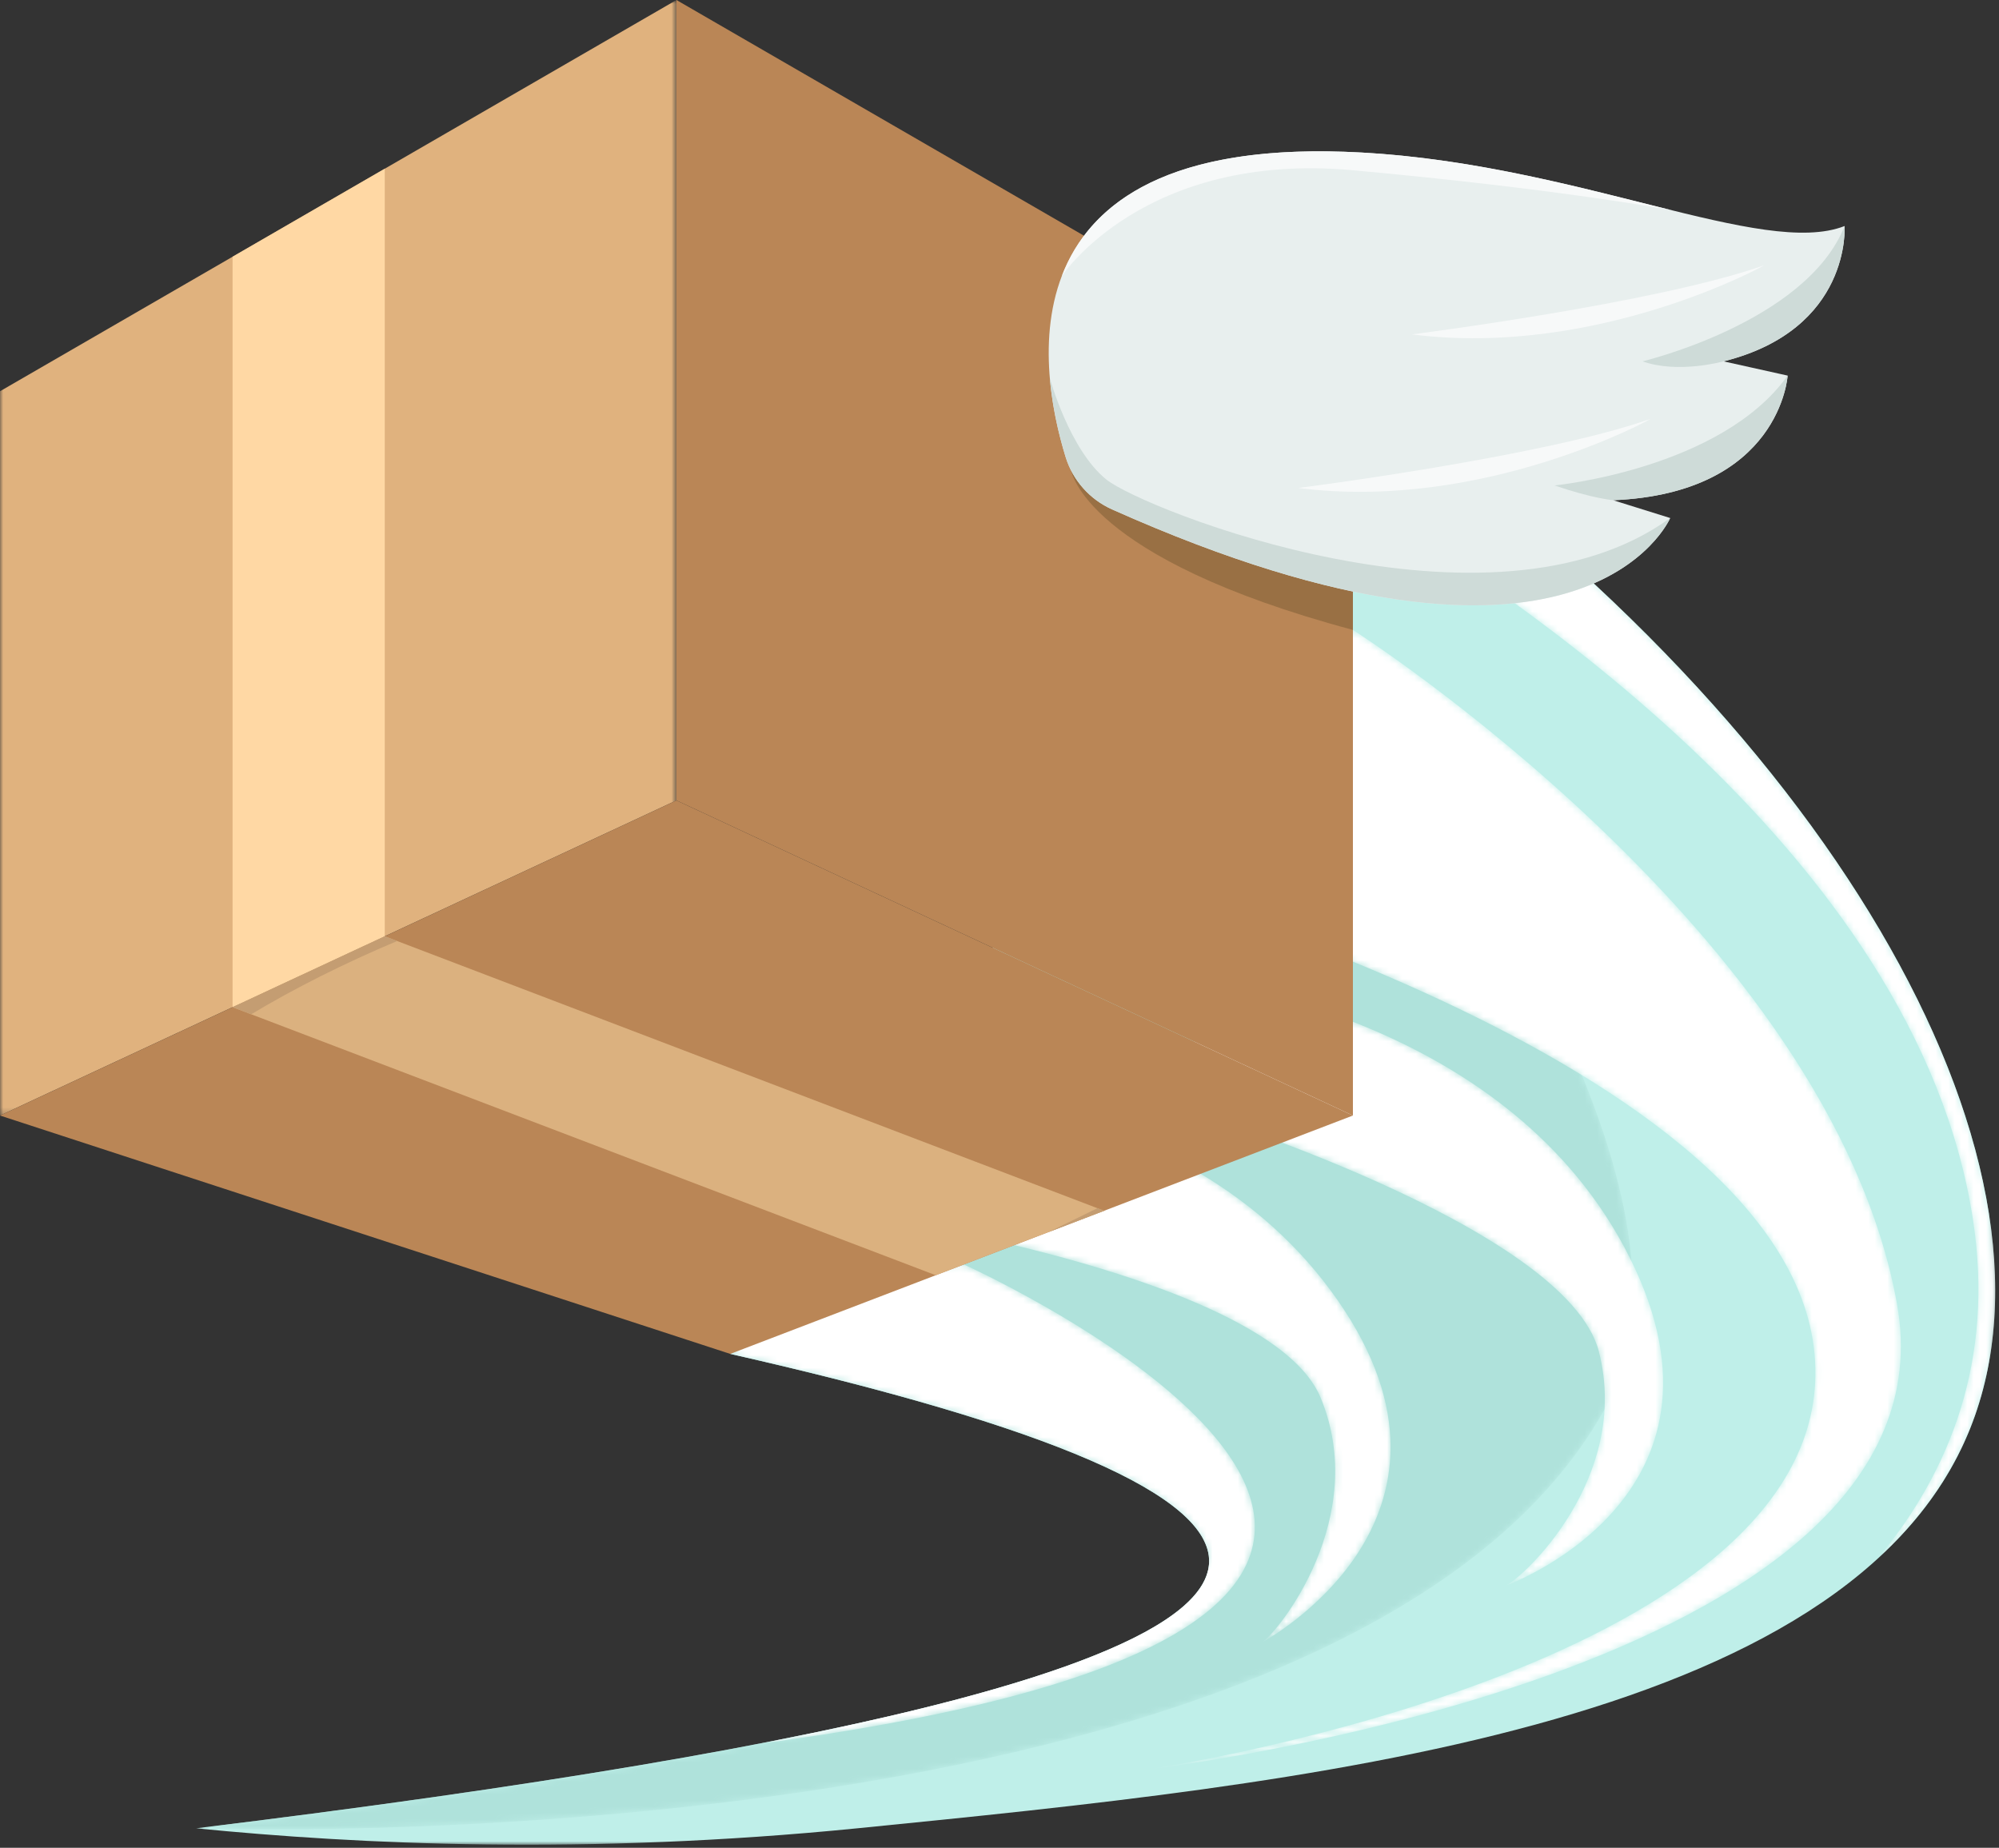 <?xml version="1.0" encoding="UTF-8"?>
<svg width="317px" height="293px" viewBox="0 0 317 293" version="1.1" xmlns="http://www.w3.org/2000/svg" xmlns:xlink="http://www.w3.org/1999/xlink">
    <rect x="0" y="0" width="317" height="293" fill="#333333" stroke="none"/>
    <!-- Generator: Sketch 51.3 (57544) - http://www.bohemiancoding.com/sketch -->
    <title>VECTOR-BOX-SPEED</title>
    <desc>Created with Sketch.</desc>
    <defs>
        <polygon id="path-1" points="1.331 0.574 286.64 0.574 286.64 231.048 1.331 231.048"></polygon>
        <path d="M86.044,127.707 C136.878,139.207 162.192,150.201 161.983,160.686 C161.681,175.829 108.127,189.912 1.331,202.933 C1.331,202.933 183.752,209.646 224.69,136.517 C240.932,107.5 210.826,54.033 168.597,0.085 L86.044,127.707 Z" id="path-3"></path>
        <linearGradient x1="38.549%" y1="52.399%" x2="75.293%" y2="101.081%" id="linearGradient-5">
            <stop stop-color="#AFE2DB" offset="0%"></stop>
            <stop stop-color="#AFE2DB" offset="100%"></stop>
        </linearGradient>
        <path d="M1.172,12.787 C31.562,29.819 98.517,73.507 107.416,132.002 C110.78,154.112 103.858,171.733 92.36,185.614 C98.8,179.712 103.791,172.926 106.94,165.076 C124.228,121.967 84.152,52.204 9.072,0.574 L1.172,12.787 Z" id="path-6"></path>
        <linearGradient x1="-9.537%" y1="7.223%" x2="82.999%" y2="71.64%" id="linearGradient-8">
            <stop stop-color="#FFFFFF" offset="0%"></stop>
            <stop stop-color="#FFFFFF" offset="100%"></stop>
        </linearGradient>
        <path d="M5.372,76.15 L5.379,76.155 C161.086,55.548 38.066,0.128 38.066,0.128 L9.398,1.359 L1.022,14.308 C51.855,25.809 77.169,36.803 76.961,47.287" id="path-9"></path>
        <linearGradient x1="11.456%" y1="35.933%" x2="70.085%" y2="84.224%" id="linearGradient-11">
            <stop stop-color="#FFFFFF" offset="0%"></stop>
            <stop stop-color="#FFFFFF" offset="100%"></stop>
        </linearGradient>
        <path d="M48.749,0.146 C48.749,0.146 124.469,48.317 135.027,107.018 C145.585,165.717 16.399,180.806 16.399,180.806 C19.333,180.419 126.477,163.833 121.955,114.949 C117.433,66.064 0.693,36.594 0.693,36.594 L48.749,0.146 Z" id="path-12"></path>
        <linearGradient x1="-0.457%" y1="19.084%" x2="101.63%" y2="120.14%" id="linearGradient-14">
            <stop stop-color="#FFFFFF" offset="0%"></stop>
            <stop stop-color="#FFFFFF" offset="100%"></stop>
        </linearGradient>
        <path d="M3.537,1.41 C5.181,2.682 52.395,7.809 71.423,45.881 C90.453,83.953 51.712,97.833 51.712,97.833 C54.433,96.658 71.599,80.741 66.512,60.75 C61.426,40.76 0.915,22.246 0.915,22.246 L3.537,1.41 Z" id="path-15"></path>
        <linearGradient x1="22.864%" y1="22.906%" x2="103.051%" y2="90.239%" id="linearGradient-17">
            <stop stop-color="#FFFFFF" offset="0%"></stop>
            <stop stop-color="#FFFFFF" offset="100%"></stop>
        </linearGradient>
        <path d="M1.026,1.403 C2.837,2.422 50.294,0.635 74.65,35.539 C99.004,70.441 62.691,89.803 62.691,89.803 C65.212,88.246 79.886,70.005 71.949,50.965 C64.013,31.924 1.458,22.399 1.458,22.399 L1.026,1.403 Z" id="path-18"></path>
        <linearGradient x1="21.642%" y1="22.301%" x2="106.411%" y2="84.985%" id="linearGradient-20">
            <stop stop-color="#FFFFFF" offset="0%"></stop>
            <stop stop-color="#FFFFFF" offset="100%"></stop>
        </linearGradient>
        <polygon id="path-21" points="0 0.903 107.271 0.903 107.271 177.79 0 177.79"></polygon>
    </defs>
    <g id="STATIC-PAGES" stroke="none" stroke-width="1" fill="none" fill-rule="evenodd">
        <g id="HOW-IT-WORKS" transform="translate(-867, -1085)">
            <g id="VECTOR-BOX-SPEED" transform="translate(867, 1085)">
                <g id="Group-3" transform="translate(29.758, 61.466)">
                    <mask id="mask-2" fill="white">
                        <use xlink:href="#path-1"></use>
                    </mask>
                    <g id="Clip-2"></g>
                    <path d="M86.044,153.221 C136.878,164.722 162.192,175.716 161.982,186.2 C161.68,201.344 108.128,215.425 1.331,228.448 C26.927,230.986 63.188,232.734 106.173,228.448 C176.838,221.397 263.533,212.749 282.653,165.077 C299.941,121.967 259.867,52.204 184.785,0.574 L86.044,153.221 Z" id="Fill-1" fill="#BFEFE9" mask="url(#mask-2)"></path>
                </g>
                <g id="Group-6" transform="translate(29.758, 86.981)">
                    <mask id="mask-4" fill="white">
                        <use xlink:href="#path-3"></use>
                    </mask>
                    <g id="Clip-5"></g>
                    <path d="M86.044,127.707 C136.878,139.207 162.192,150.201 161.983,160.686 C161.681,175.829 108.127,189.912 1.331,202.933 C1.331,202.933 183.752,209.646 224.69,136.517 C240.932,107.5 210.826,54.033 168.597,0.085 L86.044,127.707 Z" id="Fill-4" fill="url(#linearGradient-5)" mask="url(#mask-4)"></path>
                </g>
                <g id="Group-9" transform="translate(205.471, 61.466)">
                    <mask id="mask-7" fill="white">
                        <use xlink:href="#path-6"></use>
                    </mask>
                    <g id="Clip-8"></g>
                    <path d="M1.172,12.787 C31.562,29.819 98.517,73.507 107.416,132.002 C110.78,154.112 103.858,171.733 92.36,185.614 C98.8,179.712 103.791,172.926 106.94,165.076 C124.228,121.967 84.152,52.204 9.072,0.574 L1.172,12.787 Z" id="Fill-7" fill="url(#linearGradient-8)" mask="url(#mask-7)"></path>
                </g>
                <g id="Group-100" transform="translate(0, -0.903)">
                    <g id="Group-12" transform="translate(114.78, 201.282)">
                        <mask id="mask-10" fill="white">
                            <use xlink:href="#path-9"></use>
                        </mask>
                        <g id="Clip-11"></g>
                        <path d="M5.372,76.15 L5.379,76.155 C161.086,55.548 38.066,0.128 38.066,0.128 L9.398,1.359 L1.022,14.308 C51.855,25.809 77.169,36.803 76.961,47.287 C76.76,57.379 52.873,67.001 5.372,76.15" id="Fill-10" fill="url(#linearGradient-11)" mask="url(#mask-10)"></path>
                    </g>
                    <g id="Group-15" transform="translate(165.794, 100.641)">
                        <mask id="mask-13" fill="white">
                            <use xlink:href="#path-12"></use>
                        </mask>
                        <g id="Clip-14"></g>
                        <path d="M48.749,0.146 C48.749,0.146 124.469,48.317 135.027,107.018 C145.585,165.717 16.399,180.806 16.399,180.806 C19.333,180.419 126.477,163.833 121.955,114.949 C117.433,66.064 0.693,36.594 0.693,36.594 L48.749,0.146 Z" id="Fill-13" fill="url(#linearGradient-14)" mask="url(#mask-13)"></path>
                    </g>
                    <g id="Group-18" transform="translate(187.049, 154.505)">
                        <mask id="mask-16" fill="white">
                            <use xlink:href="#path-15"></use>
                        </mask>
                        <g id="Clip-17"></g>
                        <path d="M3.537,1.41 C5.181,2.682 52.395,7.809 71.423,45.881 C90.453,83.953 51.712,97.833 51.712,97.833 C54.433,96.658 71.599,80.741 66.512,60.75 C61.426,40.76 0.915,22.246 0.915,22.246 L3.537,1.41 Z" id="Fill-16" fill="url(#linearGradient-17)" mask="url(#mask-16)"></path>
                    </g>
                    <g id="Group-21" transform="translate(137.453, 171.515)">
                        <mask id="mask-19" fill="white">
                            <use xlink:href="#path-18"></use>
                        </mask>
                        <g id="Clip-20"></g>
                        <path d="M1.026,1.403 C2.837,2.422 50.294,0.635 74.65,35.539 C99.004,70.441 62.691,89.803 62.691,89.803 C65.212,88.246 79.886,70.005 71.949,50.965 C64.013,31.924 1.458,22.399 1.458,22.399 L1.026,1.403 Z" id="Fill-19" fill="url(#linearGradient-20)" mask="url(#mask-19)"></path>
                    </g>
                    <g id="Group-24">
                        <mask id="mask-22" fill="white">
                            <use xlink:href="#path-21"></use>
                        </mask>
                        <g id="Clip-23"></g>
                        <polygon id="Fill-22" fill="#E0B27E" mask="url(#mask-22)" points="107.271 127.823 -0 177.79 -0 62.943 107.271 0.903"></polygon>
                    </g>
                    <polygon id="Fill-25" fill="#BA8656" points="107.271 127.823 214.544 177.79 214.544 62.943 107.271 0.903"></polygon>
                    <polygon id="Fill-29" fill="#BA8656" points="214.543 177.791 115.802 215.591 0 177.791 107.27 127.823"></polygon>
                    <polygon id="Fill-33" fill="#FFD8A4" points="36.88 160.611 61.014 149.369 61.014 27.655 36.88 41.613"></polygon>
                    <polygon id="Fill-35" fill="#DBB17F" points="61.014 149.369 175.095 192.893 148.39 203.116 36.881 160.611"></polygon>
                    <path d="M214.543,100.787 L214.543,80.805 L169.864,75.486 C169.864,75.486 171.855,89.348 214.543,100.787" id="Fill-45" fill="#997044"></path>
                    <path d="M176.35,81.677 C172.813,80.097 170.123,77.064 168.984,73.362 C164.455,58.654 158.731,21.928 215.929,25.091 C250.383,26.996 279.53,41.827 292.514,36.745 C292.514,36.745 293.642,53.12 273.322,58.202 L283.483,60.46 C283.483,60.46 282.354,79.094 255.823,80.224 L264.855,83.046 C264.855,83.046 251.188,115.091 176.35,81.677" id="Fill-47" fill="#E8EFEE"></path>
                    <path d="M61.014,149.369 L36.881,160.611 L39.835,161.738 C46.572,157.683 54.751,153.572 62.984,150.121 L61.014,149.369 Z" id="Fill-61" fill="#C49D72"></path>
                    <path d="M174.025,192.485 C171.485,193.74 168.878,194.995 166.306,196.256 L175.095,192.893 L174.025,192.485 Z" id="Fill-70" fill="#C49D72"></path>
                    <path d="M175.438,76.936 C169.592,72.222 166.488,60.895 166.488,60.895 C166.903,65.689 167.971,70.076 168.983,73.361 C170.124,77.064 172.812,80.097 176.35,81.676 C251.188,115.09 264.856,83.047 264.856,83.047 C236.43,103.678 181.283,81.652 175.438,76.936" id="Fill-88" fill="#CEDBD8"></path>
                    <path d="M283.483,60.46 C272.931,75.292 246.519,77.879 246.519,77.879 C252.553,79.953 255.822,80.222 255.822,80.222 C282.353,79.094 283.483,60.46 283.483,60.46" id="Fill-90" fill="#CEDBD8"></path>
                    <path d="M260.473,58.202 C266.128,60.213 273.321,58.202 273.321,58.202 C293.643,53.12 292.513,36.745 292.513,36.745 C286.47,52.004 260.473,58.202 260.473,58.202" id="Fill-92" fill="#CEDBD8"></path>
                    <path d="M265,34.216 C251.269,30.825 234.36,26.109 215.928,25.09 C185.435,23.405 172.828,33.057 168.387,44.666 L168.387,44.667 C168.387,44.667 181.433,24.882 214.544,27.898 C247.652,30.916 265,34.216 265,34.216 Z" id="Fill-94" fill="#F7F9F9"></path>
                    <path d="M279.704,42.987 C280.266,42.789 253.307,57.698 223.893,53.926 C223.893,53.926 262.546,49.023 279.704,42.987" id="Fill-96" fill="#F7F9F9"></path>
                    <path d="M261.689,67.341 C262.252,67.143 235.292,82.052 205.879,78.28 C205.879,78.28 244.531,73.377 261.689,67.341" id="Fill-98" fill="#F7F9F9"></path>
                </g>
            </g>
        </g>
    </g>
</svg>